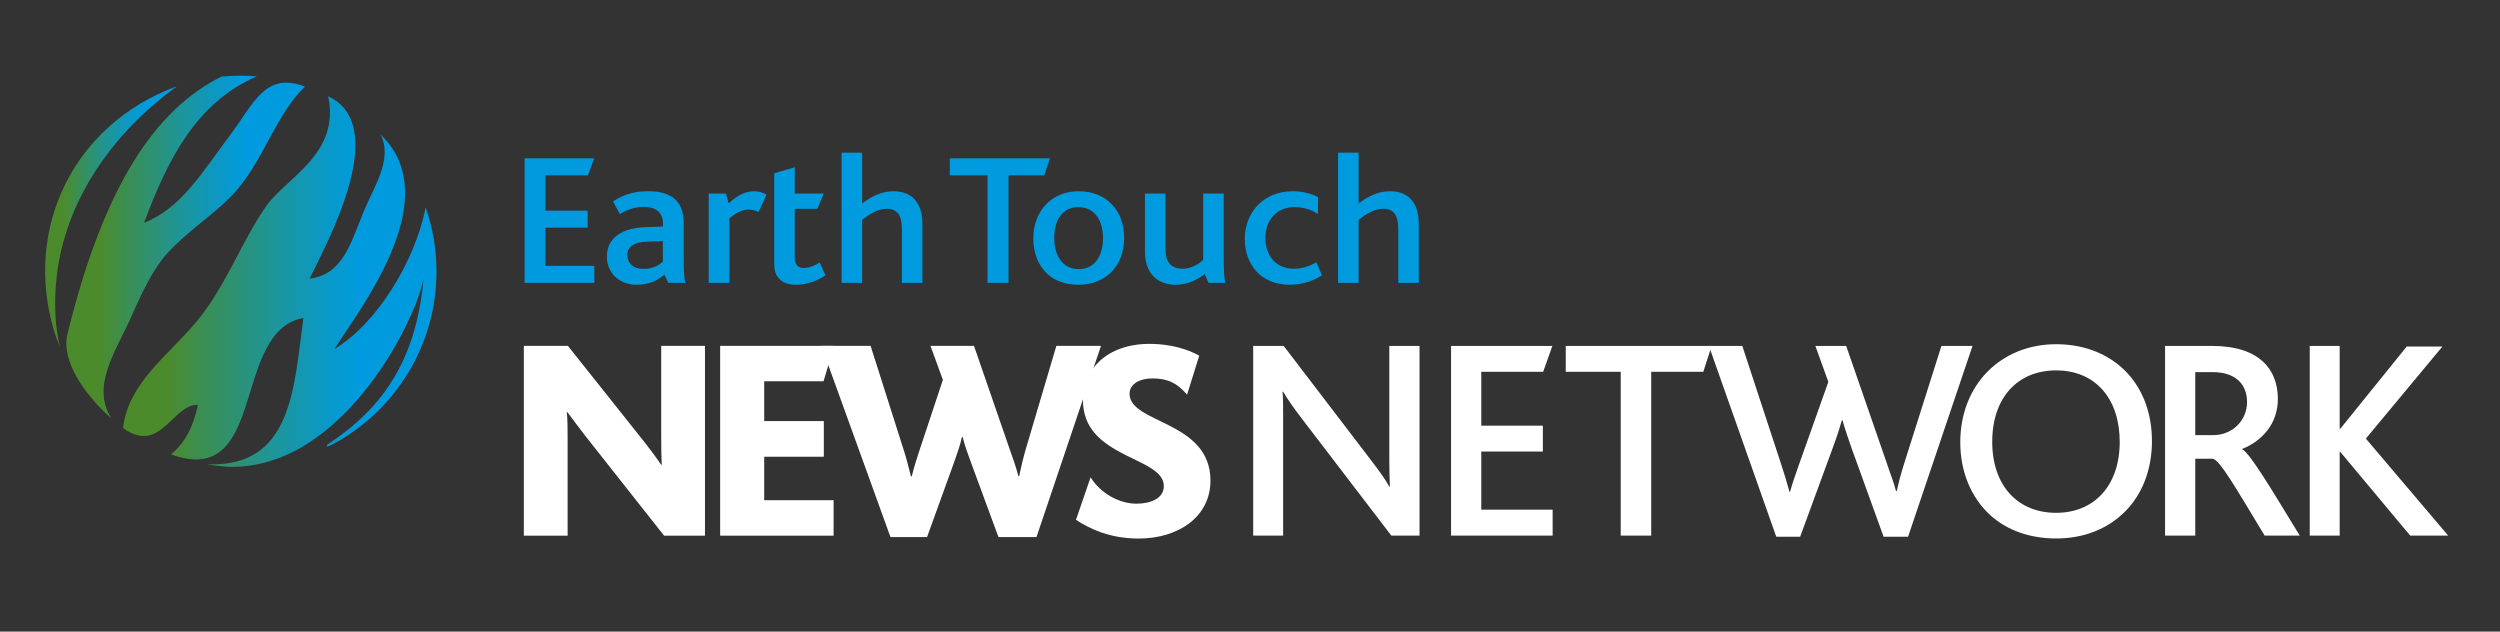 <?xml version="1.0" encoding="utf-8"?>
<!-- Generator: Adobe Illustrator 16.0.0, SVG Export Plug-In . SVG Version: 6.00 Build 0)  -->
<!DOCTYPE svg PUBLIC "-//W3C//DTD SVG 1.1//EN" "http://www.w3.org/Graphics/SVG/1.1/DTD/svg11.dtd">
<svg version="1.1" id="Layer_1" xmlns="http://www.w3.org/2000/svg" xmlns:xlink="http://www.w3.org/1999/xlink" x="0px" y="0px"
	 width="324.786px" height="82.051px" viewBox="0 0 324.786 82.051" enable-background="new 0 0 324.786 82.051"
	 xml:space="preserve">
<rect x="0" y="0" width="324.786" height="82.051" fill="#333333" stroke="none"/>
<g>
	<defs>
		<path id="SVGID_1_" d="M22.95,11.227c-0.024,0.004-0.058,0.013-0.083,0.025C9.592,16.155,3.03,29.628,7.024,42.992
			c0.217,0.714,0.48,1.396,0.76,2.073c-0.438-1.828-0.617-3.654-0.617-5.641c0-18.243,16.026-28.197,15.789-28.198
			C22.954,11.226,22.953,11.227,22.95,11.227"/>
	</defs>
	<clipPath id="SVGID_2_">
		<use xlink:href="#SVGID_1_"  overflow="visible"/>
	</clipPath>
	
		<linearGradient id="SVGID_3_" gradientUnits="userSpaceOnUse" x1="-29.323" y1="797.513" x2="-28.323" y2="797.513" gradientTransform="matrix(17.095 0 0 -17.095 507.133 13661.776)">
		<stop  offset="0" style="stop-color:#4C8B2B"/>
		<stop  offset="0.136" style="stop-color:#4C8B2B"/>
		<stop  offset="0.237" style="stop-color:#3D8E4D"/>
		<stop  offset="0.485" style="stop-color:#1D959A"/>
		<stop  offset="0.662" style="stop-color:#0899CB"/>
		<stop  offset="0.75" style="stop-color:#009BDE"/>
		<stop  offset="1" style="stop-color:#009BDE"/>
	</linearGradient>
	<rect x="3.03" y="11.226" clip-path="url(#SVGID_2_)" fill="url(#SVGID_3_)" width="20.163" height="33.839"/>
</g>
<g>
	<defs>
		<path id="SVGID_4_" d="M28.764,9.951c-8.582,4.295-15.283,14.175-19.993,33.427c-0.897,3.658,2.483,7.899,4.76,10.115
			c0.111,0.111,0.232,0.216,0.342,0.32c0.217,0.201,0.418,0.39,0.606,0.543c-2.74-4.213,0.677-8.887,2.629-13.322
			c1.261-2.886,2.768-6.08,4.567-8.061c3.045-3.339,6.598-5.363,9.134-8.332c3.535-4.127,5.166-9.962,8.823-13.392
			c-5.156-1.968-6.614,2.126-9.626,6.141c-3.651,4.86-6.463,9.692-11.289,11.548c3.041-8.18,6.797-15.641,14.653-19.017
			c-0.692-0.063-1.399-0.097-2.106-0.097C30.417,9.824,29.589,9.868,28.764,9.951"/>
	</defs>
	<clipPath id="SVGID_5_">
		<use xlink:href="#SVGID_4_"  overflow="visible"/>
	</clipPath>
	
		<linearGradient id="SVGID_6_" gradientUnits="userSpaceOnUse" x1="-26.796" y1="792.586" x2="-25.796" y2="792.586" gradientTransform="matrix(31.01 0 0 -31.01 839.577 24609.949)">
		<stop  offset="0" style="stop-color:#4C8B2B"/>
		<stop  offset="0.136" style="stop-color:#4C8B2B"/>
		<stop  offset="0.237" style="stop-color:#3D8E4D"/>
		<stop  offset="0.485" style="stop-color:#1D959A"/>
		<stop  offset="0.662" style="stop-color:#0899CB"/>
		<stop  offset="0.75" style="stop-color:#009BDE"/>
		<stop  offset="1" style="stop-color:#009BDE"/>
	</linearGradient>
	<rect x="7.874" y="9.281" clip-path="url(#SVGID_5_)" fill="url(#SVGID_6_)" width="31.758" height="45.076"/>
</g>
<g>
	<defs>
		<path id="SVGID_7_" d="M34.575,26.798c-3.182,4.544-5.156,10.213-8.867,14.773c-3.675,4.498-9.036,8.066-9.718,14.035
			c0.044,0.027,0.087,0.064,0.13,0.093c2.818,1.995,4.532,0.457,6.151-1.082c1.087-1.032,2.131-2.063,3.437-2.028
			c-0.549,2.768-1.671,4.951-3.5,6.446c12.596,4.519,7.776-15.944,17.199-17.729c-1.226,9.316-1.526,19.481-12.549,19.008
			c0.859,0.152,1.743,0.258,2.636,0.318c15.128,0.609,24.791-19.592,25.542-24.535c-0.924,10.716-5.376,16.97-12.401,21.593
			c-0.321,0.181-0.237,0.412,0.238,0.211c0.116-0.064,0.232-0.12,0.356-0.188c0.092-0.053,0.188-0.101,0.278-0.148
			c7.868-4.329,13.2-12.694,13.2-22.305c0-2.893-0.497-5.675-1.389-8.27c-0.007,0-0.022-0.007-0.026-0.007
			c-1.411,7.1-6.475,15.215-11.847,18.348c3.389-5.264,13.611-18.453,7.004-26.757c-0.328-0.374-0.658-0.745-1.008-1.103
			c1.647,3.253-0.909,6.833-2.24,10.127c-1.686,4.189-2.789,8.116-6.984,8.597c2.727-5.452,10.411-19.978,2.418-23.689
			C44.23,20.01,37.217,23.029,34.575,26.798"/>
	</defs>
	<clipPath id="SVGID_8_">
		<use xlink:href="#SVGID_7_"  overflow="visible"/>
	</clipPath>
	
		<linearGradient id="SVGID_9_" gradientUnits="userSpaceOnUse" x1="-26.057" y1="791.095" x2="-25.057" y2="791.095" gradientTransform="matrix(40.718 0 0 -40.718 1076.939 32249.484)">
		<stop  offset="0" style="stop-color:#4C8B2B"/>
		<stop  offset="0.136" style="stop-color:#4C8B2B"/>
		<stop  offset="0.237" style="stop-color:#3D8E4D"/>
		<stop  offset="0.485" style="stop-color:#1D959A"/>
		<stop  offset="0.662" style="stop-color:#0899CB"/>
		<stop  offset="0.75" style="stop-color:#009BDE"/>
		<stop  offset="1" style="stop-color:#009BDE"/>
	</linearGradient>
	<rect x="15.99" y="12.506" clip-path="url(#SVGID_8_)" fill="url(#SVGID_9_)" width="41.066" height="51.047"/>
</g>
<polygon fill="#009BDE" points="68.154,36.751 68.154,20.57 77.196,20.57 76.375,22.782 70.854,22.782 70.854,27.37 76.344,27.37 
	76.344,29.576 70.854,29.576 70.854,34.54 77.215,34.54 77.215,36.751 "/>
<path fill="#009BDE" d="M86.82,36.751l-0.51-1.081c-0.773,0.686-1.904,1.325-3.596,1.325c-2.129,0-3.871-1.399-3.871-3.657
	c0-2.388,1.866-3.71,5.026-3.831l2.261-0.078V29.09c0-1.616-1.084-2.212-2.44-2.212c-1.39,0-2.416,0.469-3.161,0.936l-0.893-1.653
	c1.564-1.023,3.006-1.316,4.597-1.316c2.769,0,4.591,1.1,4.591,4.119v4.253c0,2.212,0.056,3.068,0.232,3.534H86.82z M86.112,31.32
	l-1.984,0.077c-1.828,0.05-2.623,0.662-2.623,1.743c0,1.035,0.727,1.792,2.104,1.792c1.261,0,2.064-0.538,2.503-0.933V31.32z"/>
<path fill="#009BDE" d="M98.55,27.543c-0.433-0.217-0.921-0.321-1.363-0.321c-0.723,0-1.646,0.444-2.431,1.158v8.372h-2.682V25.139
	h2.243l0.334,1.272c1.357-1.204,2.305-1.565,3.382-1.565c0.563,0,1.156,0.194,1.543,0.435L98.55,27.543z"/>
<path fill="#009BDE" d="M103.435,36.996c-2.002,0-2.846-1.103-2.846-2.626V22.51l2.663-0.782v3.411h3.772l-0.84,1.986h-2.932v6.337
	c0,0.908,0.39,1.35,1.18,1.35c0.797,0,1.57-0.395,2.061-0.714l0.745,1.671C106.079,36.579,104.597,36.996,103.435,36.996"/>
<path fill="#009BDE" d="M117.167,36.751v-6.92c0-1.353-0.26-2.707-1.959-2.707c-1.202,0-2.332,0.736-3.203,1.446v8.181h-2.669
	V19.838h2.669v6.596c1.208-0.908,2.462-1.588,4.109-1.588c1.794,0,3.721,0.927,3.721,4.265v7.641H117.167z"/>
<polygon fill="#009BDE" points="135.659,22.782 131.022,22.782 131.022,36.752 128.295,36.752 128.295,22.782 123.391,22.782 
	123.391,20.57 136.407,20.57 "/>
<path fill="#009BDE" d="M144.378,26.489c1.078,1.054,1.665,2.623,1.665,4.415c0,1.819-0.611,3.417-1.715,4.495
	c-1.054,1.014-2.49,1.597-4.211,1.597c-1.665,0-3.055-0.494-4.063-1.421c-1.17-1.08-1.813-2.727-1.813-4.596
	c0-1.842,0.643-3.436,1.745-4.517c1.027-1.032,2.466-1.616,4.131-1.616C141.889,24.846,143.352,25.43,144.378,26.489 M136.96,30.932
	c0,2.407,1.205,4.031,3.185,4.031c2.051,0,3.151-1.677,3.151-4.031c0-2.432-1.177-4.022-3.206-4.022
	C138.038,26.91,136.96,28.547,136.96,30.932"/>
<path fill="#009BDE" d="M157.004,36.751l-0.488-1.156c-0.871,0.711-2.203,1.4-3.798,1.4c-1.616,0-3.975-0.787-3.975-4.371v-7.486
	h2.672v7.313c0,1.625,0.763,2.459,2.261,2.459c1.146,0,2.095-0.64,2.639-1.155v-8.617h2.666v7.829c0,2.431,0.053,3.241,0.225,3.784
	H157.004z"/>
<path fill="#009BDE" d="M167.579,36.996c-3.88,0-5.864-2.743-5.864-5.969c0-3.438,2.445-6.181,6.219-6.181
	c1.463,0,2.561,0.361,3.312,0.778l-0.034,2.191c-0.818-0.566-1.814-0.906-3.08-0.906c-2.227,0-3.74,1.662-3.74,3.995
	c0,2.19,1.254,4.007,3.693,4.007c1.205,0,2.102-0.371,2.93-0.834l0.717,1.692C170.786,36.412,169.244,36.996,167.579,36.996"/>
<path fill="#009BDE" d="M181.657,36.751v-6.92c0-1.353-0.257-2.707-1.95-2.707c-1.207,0-2.339,0.736-3.202,1.446v8.181h-2.672
	V19.838h2.672v6.596c1.204-0.908,2.455-1.588,4.104-1.588c1.798,0,3.715,0.927,3.715,4.265v7.641H181.657z"/>
<path fill="#FFFFFF" d="M86.275,69.589L76.024,56.607c-0.785-1.01-1.496-1.983-2.32-3.067H73.63
	c0.112,0.822,0.112,2.469,0.112,3.517v12.532h-5.687V44.935h5.724l9.914,12.459c0.786,1.01,1.497,1.945,2.208,2.992h0.075
	c-0.075-1.271-0.075-3.067-0.075-4.041v-11.41h5.686v24.654H86.275z"/>
<polygon fill="#FFFFFF" points="93.558,69.589 93.558,44.935 108.373,44.935 106.988,49.536 99.281,49.536 99.281,54.7 
	107.025,54.7 107.025,59.339 99.281,59.339 99.281,64.987 108.297,64.987 108.297,69.589 "/>
<path fill="#FFFFFF" d="M134.653,69.776h-4.938l-3.555-9.652c-0.411-1.123-0.86-2.32-1.085-3.33h-0.112
	c-0.224,1.086-0.673,2.282-1.01,3.256l-3.517,9.727h-4.751l-8.979-24.842h6.398l4.377,13.769c0.336,1.048,0.561,2.021,0.86,3.179
	h0.112c0.263-1.084,0.599-2.17,0.936-3.179l3.105-9.354l-1.609-4.414h5.65l4.601,13.318c0.449,1.272,0.861,2.396,1.16,3.592h0.112
	c0.262-1.196,0.487-2.244,0.861-3.517l3.966-13.394h5.798L134.653,69.776z"/>
<path fill="#FFFFFF" d="M147.942,69.964c-3.666,0-6.285-1.197-8.156-2.432l1.896-5.52c1.351,2.15,3.791,3.424,5.961,3.424
	c1.683,0,3.554-0.599,3.554-2.283c0-2.955-6.024-3.44-8.979-6.883c-0.935-1.084-1.534-2.469-1.534-4.377
	c0-3.779,3.03-7.221,8.679-7.221c2.619,0,4.902,0.673,6.436,1.534l-1.578,5.059c-1.343-1.522-2.501-2.103-4.521-2.103
	c-1.721,0-2.955,0.785-2.955,1.982c0,3.928,10.512,3.479,10.512,11.299C157.257,67.12,153.105,69.964,147.942,69.964"/>
<path fill="#FFFFFF" d="M180.753,69.579l-11.589-15.142c-1.196-1.569-1.869-2.543-2.467-3.552h-0.076
	c0.076,0.822,0.076,2.02,0.076,3.215v15.479h-3.889V44.942h3.962l11.142,14.58c1.346,1.756,2.019,2.691,2.578,3.701h0.075
	c-0.037-1.01-0.075-2.242-0.075-3.439V44.942h3.927v24.637H180.753z"/>
<polygon fill="#FFFFFF" points="188.514,69.579 188.514,44.942 201.673,44.942 200.477,48.306 192.439,48.306 192.439,55.298 
	200.44,55.298 200.44,58.663 192.439,58.663 192.439,66.214 201.71,66.214 201.71,69.579 "/>
<polygon fill="#FFFFFF" points="221.284,48.306 214.516,48.306 214.516,69.579 210.554,69.579 210.554,48.306 203.414,48.306 
	203.414,44.94 222.369,44.94 "/>
<path fill="#FFFFFF" d="M247.885,69.728h-3.178l-4.15-11.477c-0.374-1.084-0.822-2.355-1.196-3.664h-0.074
	c-0.374,1.309-0.785,2.543-1.196,3.627l-4.225,11.514h-3.104l-8.748-24.786h4.337l5.047,15.366c0.411,1.232,0.748,2.393,1.084,3.589
	h0.075c0.299-1.159,0.748-2.318,1.159-3.552l3.812-10.73l-1.682-4.673h4l5.233,15.104c0.449,1.383,0.936,2.541,1.234,3.737h0.112
	c0.262-1.233,0.56-2.317,0.972-3.626l4.823-15.216h4.038L247.885,69.728z"/>
<path fill="#FFFFFF" d="M258.183,48.306c2.206-2.242,5.31-3.588,8.936-3.588c3.888,0,7.14,1.42,9.345,3.85
	c2.02,2.244,3.104,5.271,3.104,8.748c0,3.703-1.27,6.955-3.551,9.197c-2.244,2.205-5.271,3.44-8.898,3.44
	c-3.477,0-6.394-1.085-8.562-3.028c-2.467-2.281-3.889-5.609-3.889-9.459C254.668,53.802,255.94,50.586,258.183,48.306
	 M267.119,48.119c-4.973,0-8.3,3.515-8.3,9.272c0,5.719,3.327,9.233,8.3,9.233c4.935,0,8.263-3.515,8.263-9.233
	C275.382,51.858,272.276,48.119,267.119,48.119"/>
<path fill="#FFFFFF" d="M294.208,69.579c-3.852-6.355-5.758-9.721-6.73-9.982h-2.281v9.982h-3.924V44.941h6.131
	c6.168,0,8.523,3.103,8.523,6.88c0,3.364-2.205,5.532-4.635,6.504v0.039c1.008,0.522,3.625,4.896,7.477,11.215H294.208z
	 M287.44,48.343h-2.244v8.188h2.318c2.543,0,4.412-1.943,4.412-4.299C291.927,50.101,290.618,48.343,287.44,48.343"/>
<polygon fill="#FFFFFF" points="313.116,69.579 304.03,58.7 303.958,58.7 303.958,69.579 300.069,69.579 300.069,44.942 
	303.958,44.942 303.958,55.708 304.03,55.708 312.669,45.017 317.304,45.017 307.358,56.979 318.052,69.579 "/>
</svg>
